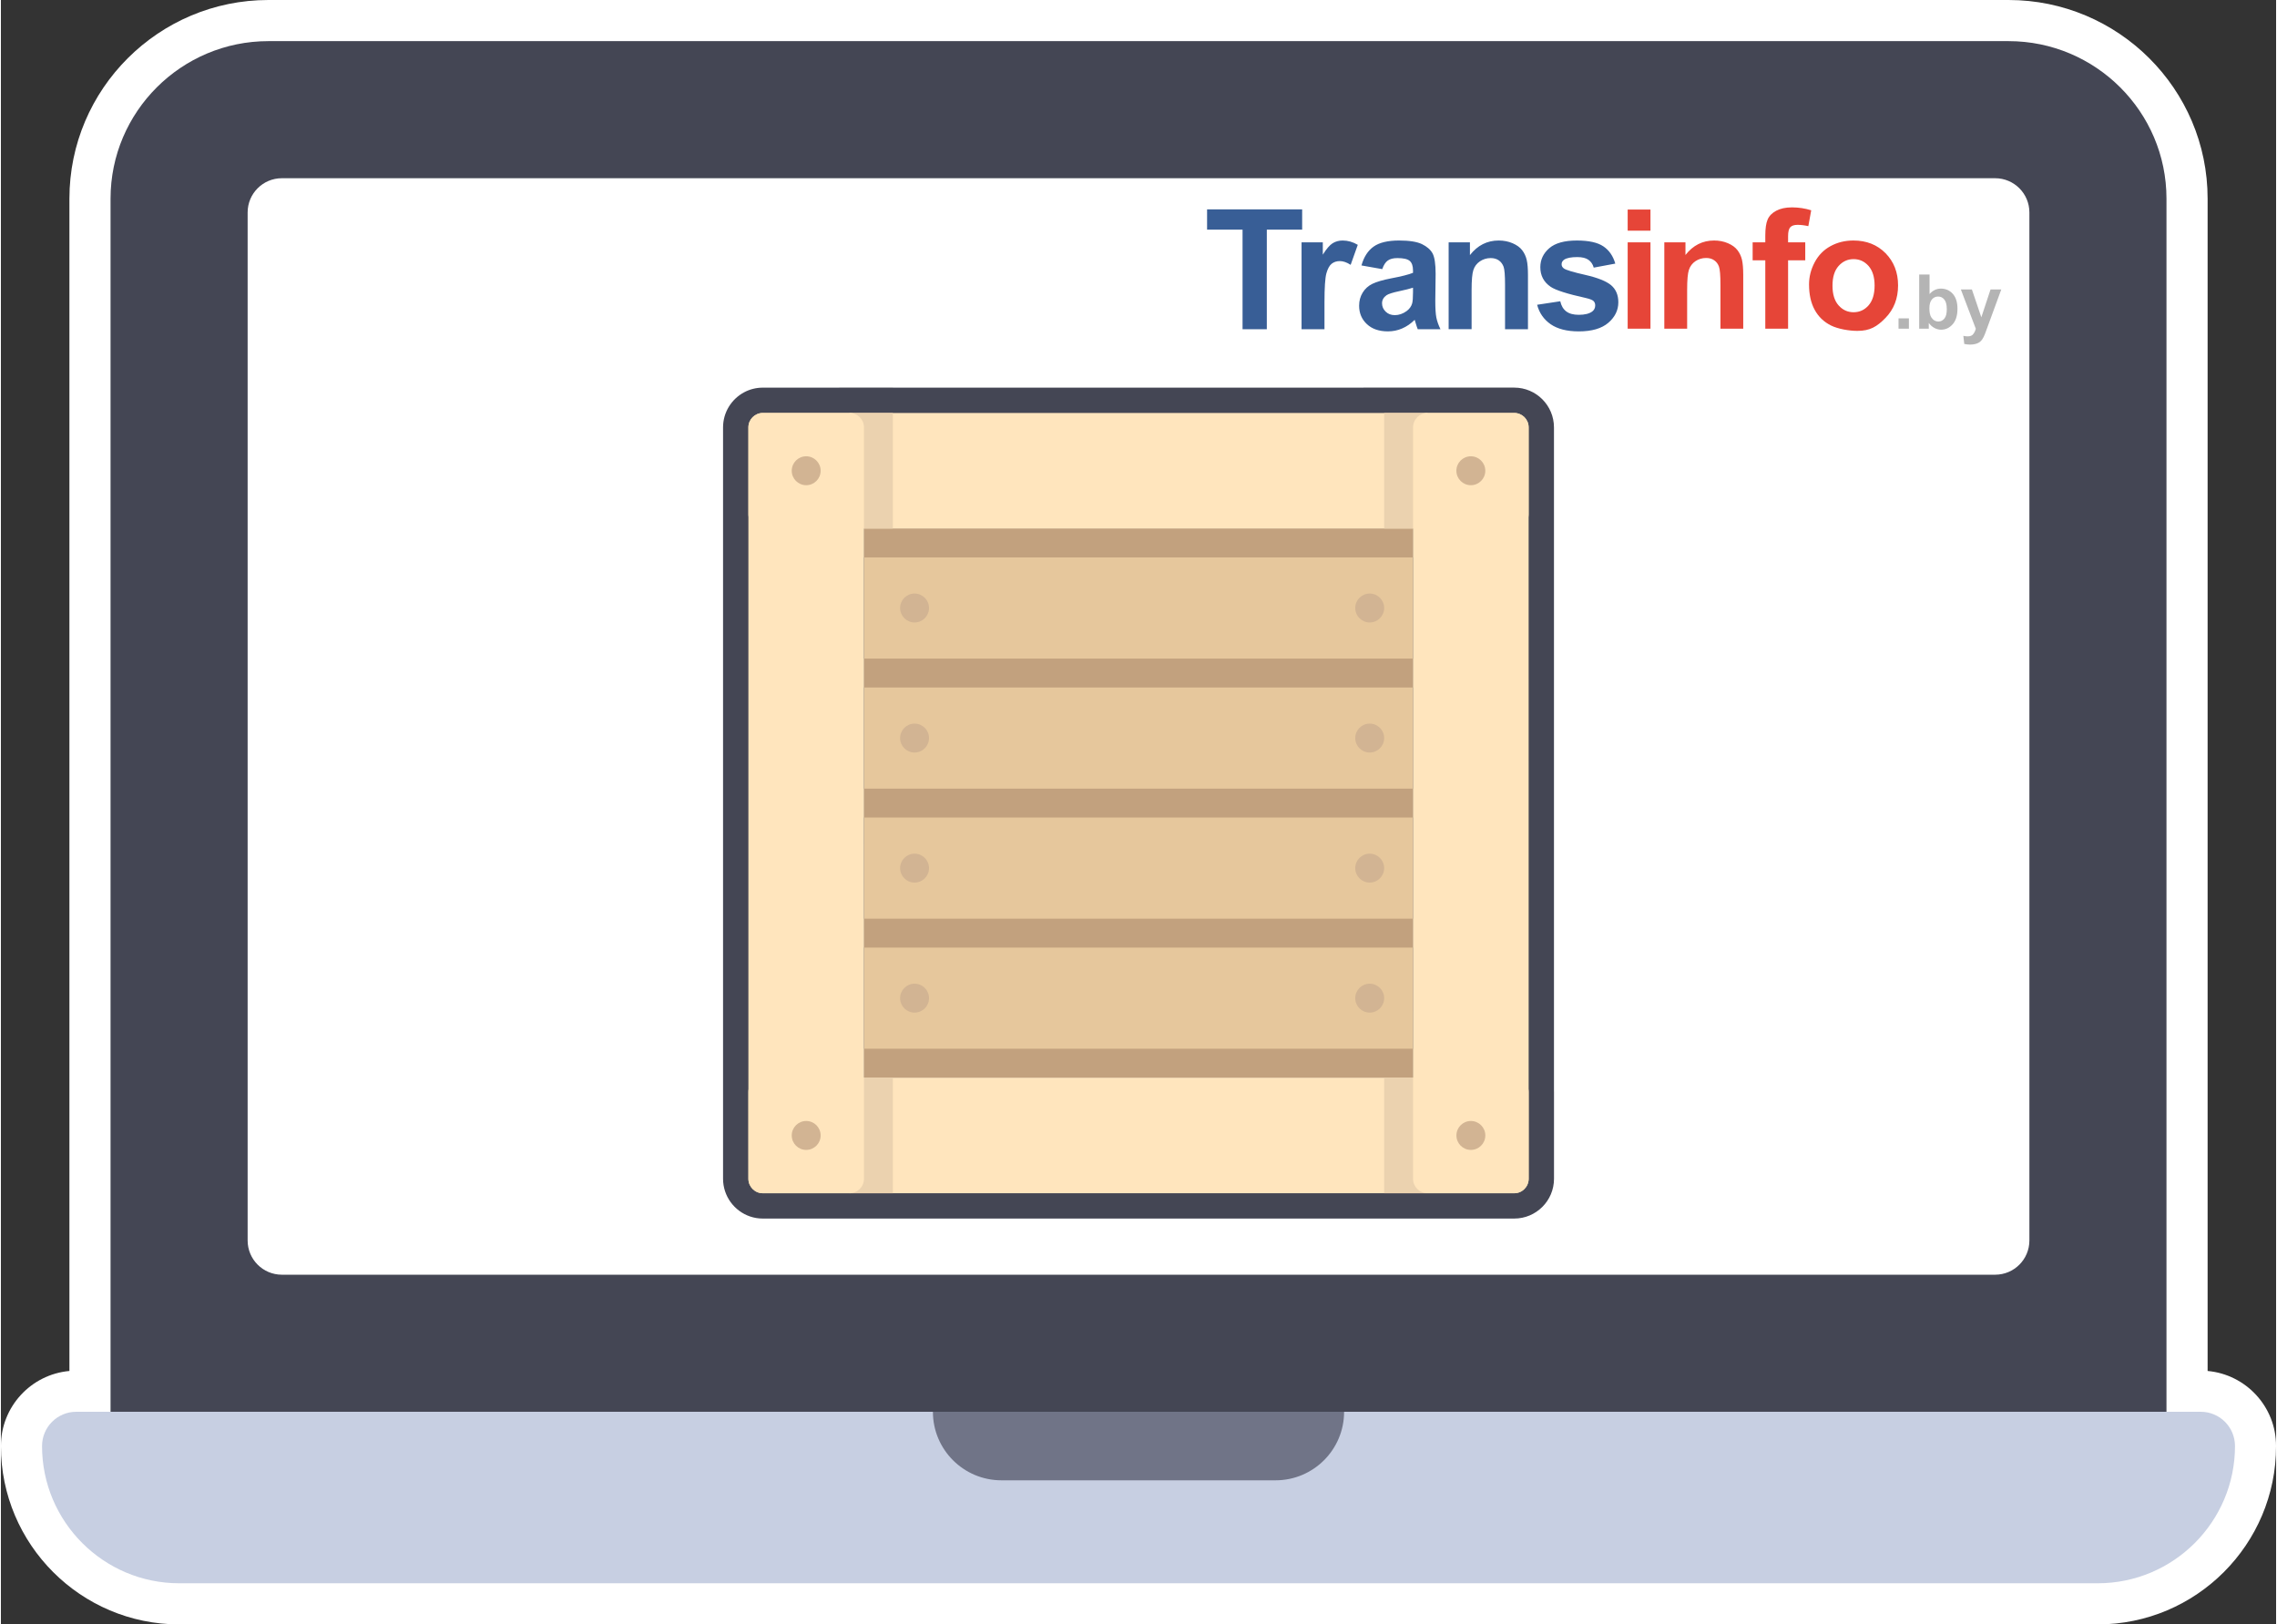 <?xml version="1.0" encoding="UTF-8"?>
<!DOCTYPE svg PUBLIC "-//W3C//DTD SVG 1.1//EN" "http://www.w3.org/Graphics/SVG/1.1/DTD/svg11.dtd">
<!-- Creator: CorelDRAW 2018 -->
<svg xmlns="http://www.w3.org/2000/svg" xml:space="preserve" width="314px" height="224px" version="1.1" style="shape-rendering:geometricPrecision; text-rendering:geometricPrecision; image-rendering:optimizeQuality; fill-rule:evenodd; clip-rule:evenodd"
viewBox="0 0 67.98 48.534"
 xmlns:xlink="http://www.w3.org/1999/xlink">
 <rect x="0" y="0" width="67.98" height="48.534" fill="#333333" stroke="none"/>
 <defs>
  <style type="text/css">
   <![CDATA[
    .fil2 {fill:#444654}
    .fil4 {fill:#707487}
    .fil9 {fill:#C2A17E}
    .fil3 {fill:#C7CFE2}
    .fil12 {fill:#D2B493}
    .fil8 {fill:#E6C79C}
    .fil11 {fill:#EBD2AF}
    .fil10 {fill:#FFE5BD}
    .fil1 {fill:white}
    .fil0 {fill:white}
    .fil7 {fill:#385E96;fill-rule:nonzero}
    .fil6 {fill:#B4B4B4;fill-rule:nonzero}
    .fil5 {fill:#E64538;fill-rule:nonzero}
   ]]>
  </style>
 </defs>
 <g id="Слой_x0020_1">
  <g id="_877052176">
   <path class="fil0" d="M65.934 40.962c1.148,0.104 2.046,1.069 2.046,2.244 0,2.938 -2.389,5.328 -5.328,5.328l-57.324 0c-2.939,0 -5.328,-2.39 -5.328,-5.328 0,-1.175 0.899,-2.141 2.047,-2.244l0 -35.027c0,-3.277 2.67,-5.935 5.945,-5.935l51.995 0c3.275,0 5.947,2.657 5.947,5.935l0 35.027z"/>
   <g>
    <rect class="fil1" x="7.372" y="5.325" width="53.238" height="32.762"/>
    <path class="fil2" d="M59.987 1.229l-51.995 0c-2.601,0 -4.716,2.111 -4.716,4.706l0 37.271c0,0.565 0.458,1.023 1.024,1.023l59.38 0c0.567,0 1.025,-0.458 1.025,-1.023l0 -37.271c0,-2.595 -2.117,-4.706 -4.718,-4.706l0 0zm-52.615 35.834l0 -30.715c0,-0.565 0.458,-1.023 1.023,-1.023l51.19 0c0.566,0 1.024,0.458 1.024,1.023l0 30.715c0,0.565 -0.458,1.023 -1.024,1.023l-51.19 0c-0.565,0 -1.023,-0.458 -1.023,-1.023z"/>
    <path class="fil3" d="M65.728 42.181l-63.476 0c-0.565,0 -1.023,0.458 -1.023,1.025l0 0c0,2.26 1.838,4.099 4.099,4.099l57.324 0c2.262,0 4.1,-1.839 4.1,-4.099l0 0c0,-0.567 -0.458,-1.025 -1.024,-1.025l0 0z"/>
    <path class="fil4" d="M29.895 44.229l8.19 0c1.131,0 2.048,-0.917 2.048,-2.048l-12.286 0c0,1.131 0.917,2.048 2.048,2.048l0 0z"/>
    <g>
     <path class="fil5" d="M48.606 6.892l0 -0.631 0.681 0 0 0.631 -0.681 0zm0 2.929l0 -2.581 0.681 0 0 2.581 -0.681 0zm3.453 0l-0.681 0 0 -1.315c0,-0.279 -0.015,-0.458 -0.044,-0.539 -0.03,-0.083 -0.077,-0.146 -0.144,-0.191 -0.066,-0.046 -0.145,-0.068 -0.239,-0.068 -0.119,0 -0.226,0.032 -0.321,0.096 -0.095,0.065 -0.159,0.152 -0.194,0.258 -0.036,0.107 -0.053,0.304 -0.053,0.592l0 1.167 -0.682 0 0 -2.581 0.632 0 0 0.379c0.226,-0.289 0.511,-0.433 0.855,-0.433 0.15,0 0.289,0.027 0.414,0.081 0.126,0.054 0.22,0.123 0.284,0.207 0.065,0.084 0.11,0.18 0.135,0.286 0.025,0.108 0.038,0.261 0.038,0.459l0 1.602 0 0zm0.281 -2.581l0.378 0 0 -0.194c0,-0.218 0.023,-0.38 0.07,-0.487 0.046,-0.108 0.131,-0.195 0.256,-0.262 0.125,-0.067 0.282,-0.101 0.473,-0.101 0.195,0 0.386,0.029 0.573,0.087l-0.086 0.474c-0.112,-0.025 -0.218,-0.039 -0.321,-0.039 -0.102,0 -0.173,0.024 -0.217,0.07 -0.044,0.046 -0.067,0.136 -0.067,0.268l0 0.184 0.513 0 0 0.537 -0.513 0 0 2.044 -0.681 0 0 -2.044 -0.378 0 0 -0.537 0 0zm1.685 1.259c0,-0.227 0.055,-0.447 0.167,-0.659 0.112,-0.213 0.27,-0.374 0.475,-0.486 0.205,-0.112 0.432,-0.168 0.685,-0.168 0.391,0 0.71,0.127 0.96,0.38 0.249,0.255 0.373,0.574 0.373,0.962 0,0.391 -0.126,0.715 -0.377,0.972 -0.252,0.258 -0.458,0.386 -0.84,0.386 -0.236,0 -0.572,-0.054 -0.787,-0.161 -0.214,-0.107 -0.377,-0.263 -0.489,-0.471 -0.112,-0.206 -0.167,-0.458 -0.167,-0.755l0 0zm0.701 0.036c0,0.256 0.06,0.453 0.182,0.589 0.121,0.137 0.271,0.205 0.448,0.205 0.178,0 0.327,-0.068 0.448,-0.205 0.119,-0.136 0.18,-0.334 0.18,-0.593 0,-0.253 -0.061,-0.448 -0.18,-0.584 -0.121,-0.136 -0.27,-0.205 -0.448,-0.205 -0.177,0 -0.327,0.069 -0.448,0.205 -0.122,0.136 -0.182,0.332 -0.182,0.588z"/>
     <path class="fil6" d="M56.699 9.821l0 -0.309 0.31 0 0 0.309 -0.31 0zm0.617 0l0 -1.619 0.31 0 0 0.584c0.095,-0.109 0.208,-0.163 0.339,-0.163 0.143,0 0.261,0.052 0.354,0.155 0.094,0.104 0.141,0.253 0.141,0.447 0,0.2 -0.048,0.355 -0.143,0.463 -0.096,0.108 -0.212,0.163 -0.347,0.163 -0.067,0 -0.134,-0.018 -0.199,-0.052 -0.065,-0.035 -0.121,-0.085 -0.168,-0.15l0 0.172 -0.287 0 0 0zm0.305 -0.609c0,0.121 0.019,0.212 0.057,0.27 0.054,0.083 0.125,0.124 0.215,0.124 0.068,0 0.127,-0.029 0.176,-0.088 0.048,-0.058 0.072,-0.152 0.072,-0.278 0,-0.134 -0.025,-0.231 -0.074,-0.29 -0.048,-0.06 -0.11,-0.09 -0.186,-0.09 -0.075,0 -0.136,0.029 -0.186,0.088 -0.049,0.057 -0.074,0.145 -0.074,0.264zm0.94 -0.564l0.33 0 0.282 0.832 0.275 -0.832 0.321 0 -0.414 1.129 -0.075 0.204c-0.028,0.068 -0.053,0.12 -0.078,0.156 -0.025,0.036 -0.054,0.066 -0.085,0.088 -0.033,0.022 -0.072,0.04 -0.119,0.052 -0.047,0.012 -0.1,0.019 -0.159,0.019 -0.059,0 -0.118,-0.007 -0.176,-0.019l-0.027 -0.242c0.048,0.01 0.092,0.015 0.131,0.015 0.073,0 0.127,-0.021 0.161,-0.064 0.035,-0.043 0.062,-0.097 0.08,-0.163l-0.447 -1.175 0 0z"/>
     <path class="fil7" d="M37.099 9.836l0 -2.975 -1.06 0 0 -0.605 2.841 0 0 0.605 -1.056 0 0 2.975 -0.725 0zm2.448 0l-0.685 0 0 -2.595 0.635 0 0 0.368c0.109,-0.174 0.207,-0.288 0.295,-0.342 0.087,-0.054 0.187,-0.081 0.298,-0.081 0.156,0 0.307,0.043 0.452,0.129l-0.213 0.598c-0.115,-0.075 -0.223,-0.112 -0.322,-0.112 -0.097,0 -0.178,0.026 -0.245,0.079 -0.066,0.053 -0.119,0.149 -0.158,0.287 -0.038,0.138 -0.057,0.428 -0.057,0.869l0 0.8 0 0zm1.726 -1.795l-0.621 -0.11c0.071,-0.254 0.192,-0.441 0.362,-0.562 0.171,-0.122 0.425,-0.183 0.762,-0.183 0.305,0 0.534,0.036 0.684,0.108 0.149,0.073 0.255,0.165 0.316,0.276 0.061,0.112 0.092,0.316 0.092,0.614l-0.01 0.8c0,0.228 0.01,0.396 0.032,0.505 0.022,0.108 0.062,0.223 0.122,0.347l-0.679 0c-0.018,-0.045 -0.041,-0.112 -0.067,-0.2 -0.01,-0.041 -0.019,-0.068 -0.024,-0.08 -0.116,0.115 -0.241,0.201 -0.375,0.258 -0.133,0.058 -0.275,0.087 -0.426,0.087 -0.265,0 -0.475,-0.073 -0.628,-0.218 -0.154,-0.144 -0.231,-0.327 -0.231,-0.549 0,-0.145 0.035,-0.276 0.106,-0.391 0.069,-0.114 0.167,-0.203 0.293,-0.264 0.127,-0.06 0.308,-0.114 0.546,-0.16 0.32,-0.06 0.542,-0.117 0.665,-0.168l0 -0.069c0,-0.134 -0.032,-0.228 -0.097,-0.286 -0.066,-0.057 -0.189,-0.085 -0.37,-0.085 -0.123,0 -0.217,0.024 -0.286,0.073 -0.069,0.049 -0.124,0.135 -0.166,0.257l0 0zm0.919 0.555c-0.087,0.029 -0.226,0.064 -0.417,0.105 -0.19,0.04 -0.315,0.081 -0.373,0.119 -0.09,0.064 -0.135,0.144 -0.135,0.242 0,0.096 0.036,0.179 0.108,0.249 0.072,0.07 0.162,0.105 0.273,0.105 0.124,0 0.242,-0.041 0.354,-0.122 0.083,-0.062 0.138,-0.137 0.164,-0.227 0.017,-0.059 0.026,-0.17 0.026,-0.334l0 -0.137 0 0zm3.435 1.24l-0.685 0 0 -1.322c0,-0.281 -0.014,-0.462 -0.043,-0.543 -0.031,-0.083 -0.078,-0.146 -0.144,-0.192 -0.067,-0.046 -0.148,-0.068 -0.241,-0.068 -0.12,0 -0.227,0.033 -0.322,0.097 -0.096,0.065 -0.161,0.152 -0.196,0.259 -0.036,0.108 -0.053,0.306 -0.053,0.595l0 1.174 -0.686 0 0 -2.595 0.636 0 0 0.381c0.227,-0.291 0.513,-0.436 0.859,-0.436 0.151,0 0.29,0.027 0.417,0.082 0.126,0.055 0.221,0.124 0.285,0.208 0.065,0.085 0.11,0.181 0.135,0.289 0.026,0.107 0.038,0.26 0.038,0.46l0 1.611 0 0zm0.274 -0.73l0.691 -0.105c0.029,0.132 0.087,0.233 0.177,0.302 0.089,0.069 0.216,0.103 0.377,0.103 0.177,0 0.31,-0.033 0.4,-0.098 0.06,-0.046 0.09,-0.107 0.09,-0.183 0,-0.052 -0.016,-0.096 -0.049,-0.13 -0.034,-0.033 -0.111,-0.063 -0.229,-0.091 -0.554,-0.122 -0.905,-0.234 -1.053,-0.335 -0.206,-0.14 -0.309,-0.336 -0.309,-0.585 0,-0.225 0.09,-0.415 0.267,-0.568 0.177,-0.153 0.452,-0.23 0.825,-0.23 0.355,0 0.619,0.058 0.791,0.174 0.173,0.117 0.292,0.288 0.357,0.516l-0.644 0.12c-0.028,-0.102 -0.082,-0.18 -0.159,-0.234 -0.077,-0.054 -0.188,-0.081 -0.333,-0.081 -0.181,0 -0.311,0.025 -0.39,0.076 -0.053,0.036 -0.078,0.083 -0.078,0.139 0,0.049 0.022,0.091 0.068,0.125 0.062,0.046 0.276,0.11 0.643,0.193 0.367,0.084 0.622,0.186 0.767,0.306 0.144,0.122 0.217,0.292 0.217,0.511 0,0.237 -0.1,0.442 -0.299,0.613 -0.199,0.171 -0.493,0.257 -0.882,0.257 -0.354,0 -0.634,-0.072 -0.841,-0.214 -0.205,-0.143 -0.34,-0.336 -0.404,-0.581l0 0z"/>
    </g>
    <g>
     <path class="fil2" d="M42.602 11.581c0.007,0 0.015,0 0.023,0l2.59 0c0,0 0,0 0.001,0 0.656,0 1.188,0.533 1.188,1.189l0 19.833c0.001,0.008 0.001,0.017 0.001,0.026l0 2.591c0,0.656 -0.533,1.188 -1.189,1.188l-2.581 0c-0.003,0 -0.007,0 -0.01,0l-1.295 0c-0.003,0 -0.006,0 -0.01,0l-14.664 0c-0.002,0 -0.003,0 -0.005,0l-1.276 0c-0.007,0 -0.013,0.001 -0.02,0.001l-2.59 -0.001c0,0 0,0 0,0 -0.134,0 -0.263,-0.022 -0.383,-0.063 -0.468,-0.16 -0.804,-0.603 -0.805,-1.125 0,0 0,0 0,0l0 -2.591c0,-0.012 0,-0.025 0,-0.038l0 -17.207c0,-0.008 0,-0.016 0,-0.024l0 -2.591c0,0 0,0 0,0 0,-0.452 0.254,-0.845 0.626,-1.046 0.167,-0.09 0.359,-0.141 0.562,-0.141 0,0 0,0 0,0l2.591 -0.001c0.008,0 0.016,0 0.024,0l1.271 0c0.008,0 0.015,0 0.023,0.001l15.928 -0.001z"/>
     <g>
      <rect class="fil8" x="25.788" y="15.792" width="16.406" height="16.406"/>
      <rect class="fil9" x="25.788" y="15.792" width="16.406" height="0.863"/>
      <rect class="fil9" x="25.788" y="23.563" width="16.406" height="0.863"/>
      <rect class="fil9" x="25.788" y="19.678" width="16.406" height="0.863"/>
      <rect class="fil9" x="25.788" y="27.449" width="16.406" height="0.863"/>
      <rect class="fil9" x="25.788" y="31.334" width="16.406" height="0.863"/>
      <path class="fil10" d="M22.334 15.36l0 -2.591c0,-0.237 0.193,-0.431 0.432,-0.431l22.449 0c0.239,0 0.433,0.194 0.432,0.432l0 2.59c0.001,0.238 -0.193,0.432 -0.431,0.432l-22.45 0c-0.239,0 -0.432,-0.193 -0.432,-0.432z"/>
      <rect class="fil11" x="25.356" y="12.338" width="1.295" height="3.454"/>
      <rect class="fil11" x="41.33" y="12.338" width="1.295" height="3.454"/>
      <path class="fil10" d="M22.334 35.22l-0.001 -2.591c0.001,-0.238 0.194,-0.431 0.433,-0.432l22.45 0.001c0.239,0 0.431,0.194 0.432,0.431l0 2.591c-0.001,0.238 -0.194,0.432 -0.432,0.432l-22.451 0c-0.237,0 -0.431,-0.194 -0.431,-0.432l0 0z"/>
      <rect class="fil11" x="25.356" y="32.198" width="1.295" height="3.454"/>
      <rect class="fil11" x="41.33" y="32.198" width="1.295" height="3.454"/>
      <path class="fil10" d="M25.355 35.652l-2.59 0c-0.237,0 -0.431,-0.194 -0.431,-0.432l0 -22.451c0,-0.237 0.193,-0.431 0.432,-0.431l2.59 0c0.238,0 0.432,0.193 0.431,0.432l0.001 22.45c-0.001,0.238 -0.194,0.432 -0.433,0.432z"/>
      <path class="fil10" d="M45.216 35.652l-2.591 -0.001c-0.239,0.001 -0.431,-0.193 -0.432,-0.431l0.001 -22.45c-0.001,-0.239 0.193,-0.432 0.431,-0.432l2.59 0c0.239,0 0.433,0.194 0.432,0.432l0.001 22.45c-0.001,0.238 -0.194,0.432 -0.432,0.432l0 0z"/>
      <circle class="fil12" cx="24.061" cy="14.065" r="0.432"/>
      <circle class="fil12" cx="24.061" cy="33.925" r="0.432"/>
      <circle class="fil12" cx="43.92" cy="14.065" r="0.432"/>
      <circle class="fil12" cx="43.921" cy="33.925" r="0.432"/>
      <circle class="fil12" cx="40.898" cy="29.823" r="0.432"/>
      <circle class="fil12" cx="40.898" cy="25.938" r="0.432"/>
      <circle class="fil12" cx="40.898" cy="22.052" r="0.432"/>
      <circle class="fil12" cx="40.898" cy="18.166" r="0.432"/>
      <circle class="fil12" cx="27.299" cy="29.823" r="0.432"/>
      <circle class="fil12" cx="27.299" cy="25.938" r="0.432"/>
      <circle class="fil12" cx="27.299" cy="22.052" r="0.432"/>
      <circle class="fil12" cx="27.299" cy="18.166" r="0.432"/>
     </g>
    </g>
   </g>
  </g>
 </g>
</svg>
